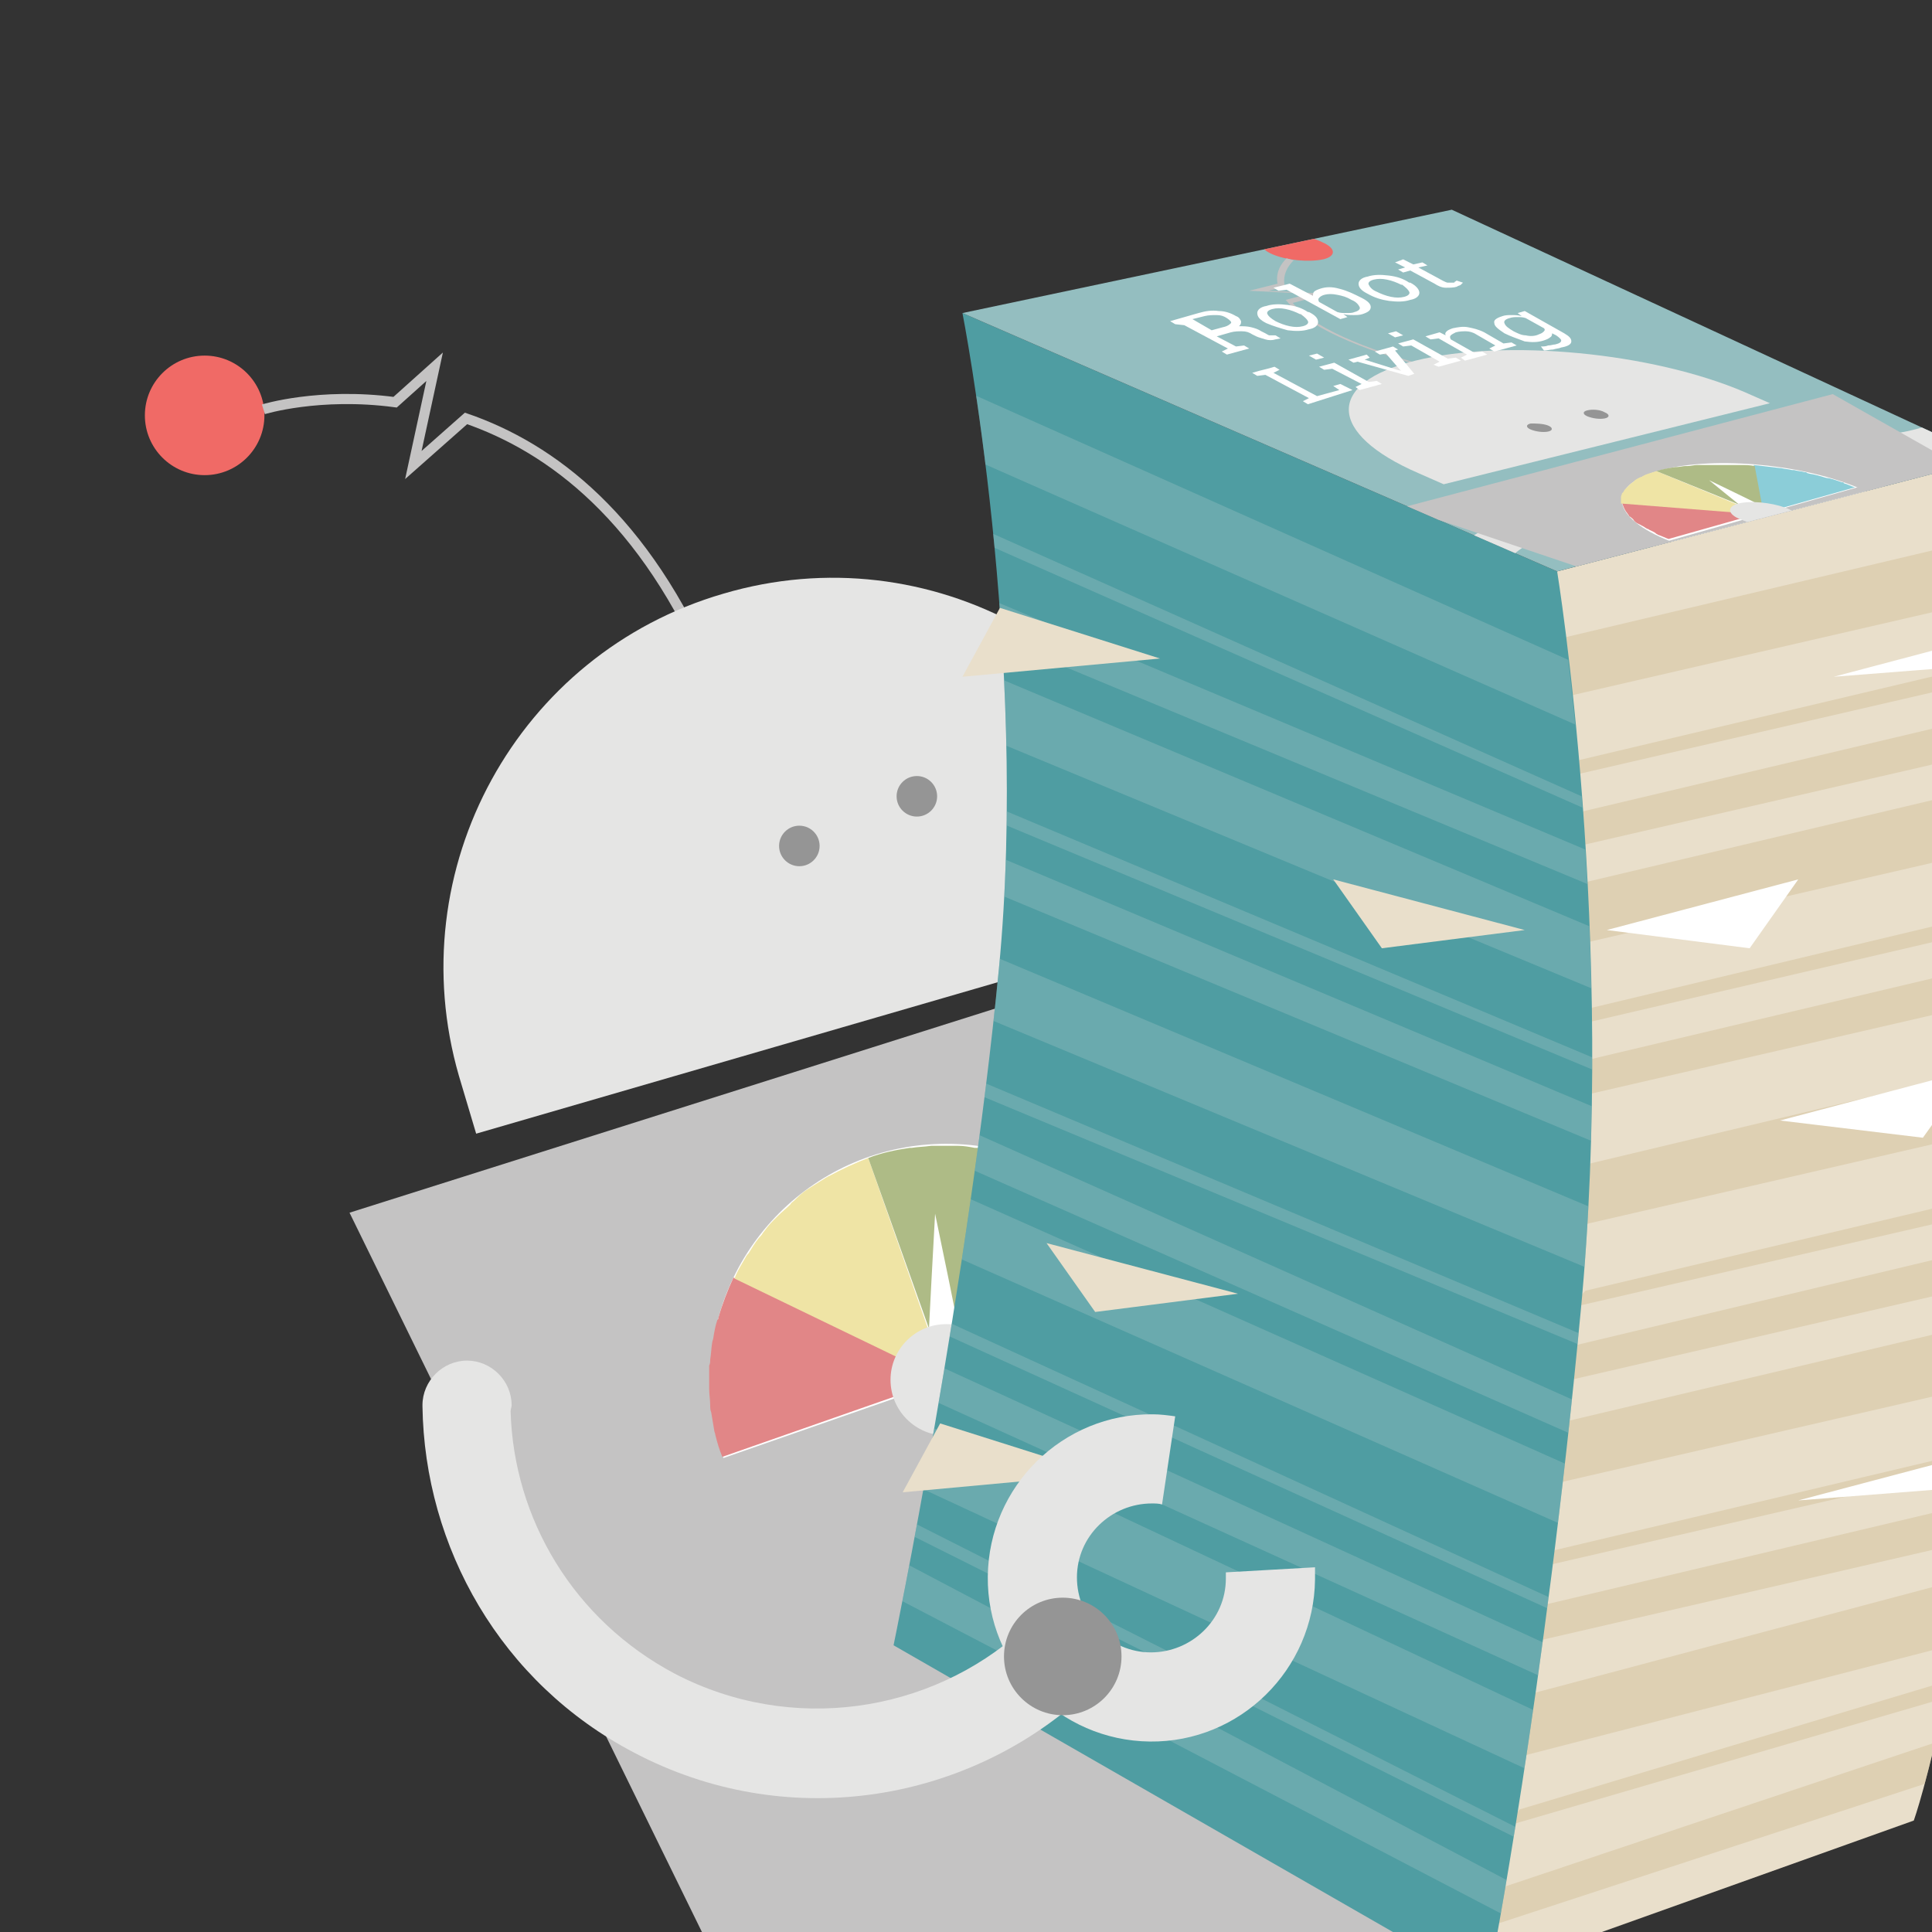 <?xml version="1.0" encoding="utf-8"?>
<!-- Generator: Adobe Illustrator 19.0.1, SVG Export Plug-In . SVG Version: 6.00 Build 0)  -->
<svg version="1.1" id="Magazine" xmlns="http://www.w3.org/2000/svg" xmlns:xlink="http://www.w3.org/1999/xlink" x="0px" y="0px"
	 width="190.7px" height="190.7px" viewBox="0 0 190.7 190.7" style="enable-background:new 0 0 190.7 190.7;" xml:space="preserve"
	>
<rect x="0" y="0" width="190.7" height="190.7" fill="#333333" stroke="none"/>
<style type="text/css">
	.mobile-magazine0{clip-path:url(#SVGID_2_);}
	.mobile-magazine1{fill:#E5E5E4;}
	.mobile-magazine2{fill:#959595;}
	.mobile-magazine3{fill:#E9DFCB;}
	.mobile-magazine4{opacity:0.6;}
	.mobile-magazine5{clip-path:url(#SVGID_4_);fill:#D7C6A3;}
	.mobile-magazine6{fill:#F06A66;}
	.mobile-magazine7{fill:none;stroke:#C4C3C3;stroke-miterlimit:10;}
	.mobile-magazine8{fill:#C4C3C3;}
	.mobile-magazine9{fill:#FFFFFF;}
	.mobile-magazine10{fill:#E18687;}
	.mobile-magazine11{fill:#EFE4A5;}
	.mobile-magazine12{fill:#39C2DE;}
	.mobile-magazine13{fill:#AEBB86;}
	.mobile-magazine14{fill:#4F9DA2;}
	.mobile-magazine15{fill:#94BEC0;}
	.mobile-magazine16{clip-path:url(#SVGID_6_);fill:#E5E5E4;}
	.mobile-magazine17{clip-path:url(#SVGID_6_);fill:#C4C3C3;}
	.mobile-magazine18{clip-path:url(#SVGID_6_);fill:#FFFFFF;}
	.mobile-magazine19{clip-path:url(#SVGID_6_);fill:#959595;}
	.mobile-magazine20{clip-path:url(#SVGID_6_);fill:#F06A66;}
	.mobile-magazine21{clip-path:url(#SVGID_6_);fill:none;stroke:#C4C3C3;stroke-miterlimit:10;}
	.mobile-magazine22{clip-path:url(#SVGID_6_);}
	.mobile-magazine23{fill:#8BCDD8;}
	.mobile-magazine24{opacity:0.4;}
	.mobile-magazine25{clip-path:url(#SVGID_8_);}
</style>
<g>
	<defs>
		<rect id="SVGID_1_" width="190.7" height="190.7"/>
	</defs>
	<clipPath id="SVGID_2_">
		<use xlink:href="#SVGID_1_"  style="overflow:visible;"/>
	</clipPath>
	<g class="mobile-magazine0">
		<g>
			<path class="mobile-magazine1" d="M187.1,142.4c-8.3,9-21.7,12.4-33.7,7.5c-10.7-4.4-17.5-14.1-18.7-24.9l-8.7,0.9c1.5,13.8,10.3,26.4,24,32.1
				c15.5,6.3,32.7,2,43.5-9.6L187.1,142.4z"/>
			<path class="mobile-magazine1" d="M207.9,139.5c0,0.2,0,0.4-0.1,0.5c-0.8,4-4.6,6.6-8.6,5.8s-6.6-4.6-5.8-8.6c0.8-4,4.6-6.6,8.6-5.8
				c0.3,0.1,0.7,0.2,1,0.3l2.9-8.3c-0.7-0.2-1.4-0.5-2.2-0.6c-8.8-1.7-17.2,4-18.9,12.7c-1.7,8.7,4,17.2,12.7,18.9
				c8.8,1.7,17.2-4,18.9-12.7c0.1-0.4,0.1-0.8,0.2-1.2L207.9,139.5z"/>
			<circle class="mobile-magazine2" cx="191.2" cy="144.5" r="5.8"/>
		</g>
		<path class="mobile-magazine3" d="M196.4,45.3l-42.7,11.1l-6.5,138.2l41.7-14.9c0,0,5.7-15.5,10.5-65.4C204.1,64.4,196.4,45.3,196.4,45.3z"/>
		<g class="mobile-magazine4">
			<defs>
				<path id="SVGID_3_" class="mobile-magazine4" d="M196.4,45.3l-42.7,11.1l-6.5,138.2l41.7-14.9c0,0,5.7-15.5,10.5-65.4
					C204.1,64.4,196.4,45.3,196.4,45.3z"/>
			</defs>
			<clipPath id="SVGID_4_">
				<use xlink:href="#SVGID_3_"  style="overflow:visible;"/>
			</clipPath>
			<polygon class="mobile-magazine5" points="152.4,63.4 202.7,51.5 203.9,57.4 153.1,69.1 			"/>
			<polygon class="mobile-magazine5" points="154.7,75.3 205,63.4 203.9,65.3 153.2,77 			"/>
			<polygon class="mobile-magazine5" points="152.8,80.9 203.1,69 203.6,72.5 152.8,84.2 			"/>
			<polygon class="mobile-magazine5" points="154.7,87.5 205,75.6 206.2,81.6 155.4,93.3 			"/>
			<polygon class="mobile-magazine5" points="157,99.5 207.3,87.5 206.2,89.4 155.5,101.2 			"/>
			<polygon class="mobile-magazine5" points="155.1,105 205.4,93.1 205.9,96.7 155.1,108.4 			"/>
			<polygon class="mobile-magazine5" points="154.2,115.5 204.5,103.5 205.7,109.5 154.9,121.2 			"/>
			<polygon class="mobile-magazine5" points="156.5,127.4 206.8,115.5 205.7,117.4 154.9,129.1 			"/>
			<polygon class="mobile-magazine5" points="154.6,133 204.9,121 205.3,124.6 154.6,136.3 			"/>
			<polygon class="mobile-magazine5" points="151.2,141.1 201.5,129.2 202.7,135.1 151.9,146.8 			"/>
			<polygon class="mobile-magazine5" points="153.5,153 203.8,141.1 202.7,143 151.9,154.7 			"/>
			<polygon class="mobile-magazine5" points="151.6,158.6 201.9,146.7 202.4,150.3 151.6,162 			"/>
			<polygon class="mobile-magazine5" points="145.8,168.6 198.1,154.7 199.2,160.7 146.5,174.3 			"/>
			<polygon class="mobile-magazine5" points="150,178.6 200.3,163.5 199.2,165.5 148.5,180.3 			"/>
			<polygon class="mobile-magazine5" points="144.7,187.5 193.7,171.1 194.5,174.6 145,190.8 			"/>
		</g>
		<g>
			<circle class="mobile-magazine6" cx="20.2" cy="41" r="5.9"/>
			<path class="mobile-magazine7" d="M31.4,39"/>
			<path class="mobile-magazine7" d="M70.3,66.8C63.7,51.1,54.4,44.2,46,41.3l-5.2,4.6l2.1-9.7l-3.9,3.5C31.5,38.7,26,40.4,26,40.4"/>
		</g>
		<path class="mobile-magazine1" d="M71.4,58.6c-20.3,5.9-32,27.2-26.1,47.6l1.7,5.7l73.7-21.4l-1.7-5.7C113,64.3,91.7,52.6,71.4,58.6z"/>
		<circle class="mobile-magazine2" cx="78.9" cy="83.5" r="2"/>
		<circle class="mobile-magazine2" cx="90.5" cy="78.6" r="2"/>
		<g>
			<polygon class="mobile-magazine8" points="147.1,202.7 83.1,218.9 34.5,119.7 133.5,88.4 			"/>
			<g>
				<circle class="mobile-magazine9" cx="93.4" cy="136.2" r="23.3"/>

					<rect x="69.3" y="135.6" transform="matrix(-0.944 0.329 -0.329 -0.944 237.419 254.279)" class="mobile-magazine8" width="55.8" height="23.3"/>
				<g>
					<path class="mobile-magazine10" d="M72.4,126.1c-0.6,1.3-1.1,2.6-1.5,4c0,0.1,0,0.1-0.1,0.2c-0.2,0.6-0.3,1.2-0.4,1.8c0,0.1-0.1,0.3-0.1,0.4
						c-0.1,0.6-0.1,1.1-0.2,1.7c0,0.2,0,0.4-0.1,0.6c0,0.5,0,1.1,0,1.6c0,0.2,0,0.5,0,0.7c0,0.5,0.1,1.1,0.1,1.6
						c0,0.2,0,0.5,0.1,0.7c0.1,0.6,0.2,1.2,0.3,1.8c0,0.1,0.1,0.3,0.1,0.4c0.2,0.8,0.4,1.5,0.7,2.2l22-7.7L72.4,126.1z"/>
					<path class="mobile-magazine11" d="M85.7,114.3c-1.3,0.5-2.6,1.1-3.9,1.8c-0.1,0-0.1,0.1-0.2,0.1c-0.5,0.3-1.1,0.7-1.6,1
						c-0.1,0.1-0.2,0.1-0.3,0.2c-0.5,0.3-0.9,0.7-1.3,1.1c-0.1,0.1-0.3,0.2-0.4,0.4c-0.4,0.4-0.8,0.7-1.2,1.1
						c-0.2,0.2-0.3,0.3-0.5,0.5c-0.4,0.4-0.7,0.8-1,1.2c-0.1,0.2-0.3,0.4-0.4,0.5c-0.4,0.5-0.7,1-1,1.5c-0.1,0.1-0.2,0.2-0.3,0.4
						c-0.4,0.7-0.8,1.3-1.1,2.1l20.9,10.1L85.7,114.3z"/>
					<path class="mobile-magazine12" d="M103.5,115.3c1.3,0.6,2.5,1.4,3.6,2.2c0.1,0,0.1,0.1,0.2,0.1c0.5,0.4,1,0.8,1.4,1.2
						c0.1,0.1,0.2,0.2,0.3,0.3c0.4,0.4,0.8,0.8,1.2,1.2c0.1,0.1,0.3,0.3,0.4,0.4c0.4,0.4,0.7,0.8,1,1.2c0.1,0.2,0.3,0.4,0.4,0.5
						c0.3,0.4,0.6,0.9,0.9,1.3c0.1,0.2,0.3,0.4,0.4,0.6c0.3,0.5,0.6,1.1,0.9,1.6c0.1,0.1,0.1,0.3,0.2,0.4c0.3,0.7,0.6,1.4,0.9,2.2
						l-22,7.7L103.5,115.3z"/>
					<path class="mobile-magazine13" d="M85.7,114.3c1.3-0.5,2.7-0.8,4.1-1c0.1,0,0.1,0,0.2,0c0.6-0.1,1.2-0.1,1.9-0.2c0.1,0,0.3,0,0.4,0
						c0.6,0,1.1,0,1.7,0c0.2,0,0.4,0,0.6,0c0.5,0,1.1,0.1,1.6,0.2c0.2,0,0.5,0,0.7,0.1c0.5,0.1,1,0.2,1.6,0.3
						c0.2,0.1,0.5,0.1,0.7,0.1c0.6,0.2,1.2,0.3,1.8,0.5c0.1,0,0.3,0.1,0.4,0.1c0.7,0.3,1.4,0.6,2.2,0.9l-10.1,20.9L85.7,114.3z"/>
				</g>
				<path class="mobile-magazine9" d="M95,133.2c0.1,0.9-0.6,1.8-1.6,1.8c-0.9,0.1-1.8-0.6-1.8-1.6s0.7-13.6,0.7-13.6S94.9,132.3,95,133.2z"/>
				<circle class="mobile-magazine1" cx="93.4" cy="136.2" r="5.5"/>
			</g>
		</g>
		<path class="mobile-magazine14" d="M153.7,56.4L95,30.9c0,0,6.6,33.6,3.6,64.7c-3,31-10.4,66.8-10.4,66.8l57.3,32.9l1.6-0.7
			c0,0,5.4-27.7,8.9-64.9C159.6,92.5,153.7,56.4,153.7,56.4L153.7,56.4z"/>
		<polygon class="mobile-magazine15" points="95,30.9 143.3,20.7 196.4,45.3 153.7,56.4 		"/>
		<polygon class="mobile-magazine9" points="158.6,91.8 177.5,86.8 172.7,93.6 		"/>
		<polygon class="mobile-magazine9" points="177.5,148.1 196.4,143.1 199.2,146.4 		"/>
		<polygon class="mobile-magazine9" points="175.7,110.6 194.6,105.6 189.8,112.3 		"/>
		<polygon class="mobile-magazine9" points="181,66.8 199.9,61.8 202.7,65.1 		"/>
		<g>
			<defs>
				<polygon id="SVGID_5_" points="196.4,45.3 153.7,56.4 95,30.9 143.3,20.7 				"/>
			</defs>
			<clipPath id="SVGID_6_">
				<use xlink:href="#SVGID_5_"  style="overflow:visible;"/>
			</clipPath>
			<path class="mobile-magazine16" d="M216.8,71.5l0.2,0l4.9-0.9c-1-1.2-2.7-2.5-5.1-3.7c-5.6-2.9-13.9-4.8-22-5.4l0.6,2.1
				c6.2,0.5,12.5,2,16.8,4.2C214.7,69,216.2,70.3,216.8,71.5z"/>
			<path class="mobile-magazine17" d="M234,71.9c3.9,2.2,2.9,4.6-2.3,5.4c-5.2,0.8-12.6-0.3-16.6-2.5c-3.9-2.2-2.9-4.6,2.3-5.4
				C222.6,68.6,230,69.7,234,71.9z"/>
			<path class="mobile-magazine18" d="M231.3,72.3c2.8,1.6,2.1,3.3-1.7,3.9c-3.8,0.6-9.1-0.2-12-1.8c-2.8-1.6-2.1-3.3,1.7-3.9
				C223.1,69.9,228.5,70.7,231.3,72.3z"/>
			<polygon class="mobile-magazine18" points="249.6,74.9 216.3,80.2 207.4,75.3 240.7,70 			"/>
			<path class="mobile-magazine16" d="M184.7,32.2c6.4,1.9,10.3,4.8,9.2,7.3c-1,2.2-5.7,3.6-11.8,3.7l1.8,1.9c7.8-0.2,13.9-1.9,15.2-4.8
				c1.5-3.2-3.5-7-11.8-9.4L184.7,32.2z"/>
			<path class="mobile-magazine16" d="M180.1,27.7c0.1,0,0.2,0,0.3,0c2.4,0.2,4.5,1.1,4.6,1.9s-1.8,1.4-4.2,1.2c-2.4-0.2-4.5-1.1-4.6-1.9
				c0-0.1,0-0.1,0-0.2L171,28c0,0.1-0.1,0.3,0,0.5c0.3,1.8,4.8,3.7,10.1,4.2c5.3,0.5,9.5-0.7,9.2-2.5c-0.3-1.8-4.8-3.7-10.1-4.2
				c-0.2,0-0.5,0-0.7,0L180.1,27.7z"/>
			<path class="mobile-magazine19" d="M187.8,30.7c1.4,0.6,1.4,1.3,0.1,1.7s-3.5,0.1-4.9-0.5c-1.4-0.6-1.4-1.3-0.1-1.7S186.5,30.1,187.8,30.7z"/>
			<path class="mobile-magazine16" d="M163.1,64.1c-7.2-1.2-13.1-3.8-14.3-6.6c-1.1-2.4,1.8-4.4,7-5.2l-3.2-1.8c-6.6,1.1-10.4,3.6-9,6.7
				c1.6,3.5,9.2,6.9,18.4,8.5L163.1,64.1z"/>
			<path class="mobile-magazine16" d="M173.1,67.7c-0.1,0-0.2,0-0.3,0c-2,0.3-4.7-0.1-6.2-1c-1.4-0.8-1-1.7,1-2c2-0.3,4.7,0.1,6.2,1
				c0.1,0.1,0.2,0.1,0.3,0.2l4.6-0.4c-0.2-0.2-0.4-0.3-0.7-0.5c-3.1-1.8-9.2-2.7-13.5-2.1c-4.3,0.6-5.3,2.6-2.1,4.4
				c3.1,1.8,9.2,2.7,13.5,2.1c0.2,0,0.4-0.1,0.6-0.1L173.1,67.7z"/>
			<path class="mobile-magazine19" d="M166.1,64.6c1.1,0.6,0.8,1.3-0.8,1.6c-1.6,0.2-3.7-0.1-4.8-0.8c-1.1-0.6-0.8-1.3,0.8-1.6
				C162.8,63.7,165,64,166.1,64.6z"/>
			<path class="mobile-magazine17" d="M229.9,72.5c2.2,1.2,1.7,2.6-1.3,3.1c-2.9,0.5-7.1-0.2-9.4-1.4c-2.2-1.2-1.7-2.6,1.3-3.1
				C223.4,70.6,227.6,71.3,229.9,72.5z"/>
			<path class="mobile-magazine20" d="M130.5,23.9c1.4,0.6,1.4,1.4,0.1,1.7c-1.4,0.3-3.6,0.1-5-0.5c-1.4-0.6-1.4-1.4-0.1-1.7
				C126.9,23,129.1,23.2,130.5,23.9z"/>
			<path class="mobile-magazine21" d="M126.5,26.6"/>
			<path class="mobile-magazine17" d="M141.7,36.5c-7.9-2.1-12.8-4.4-14.7-6.8l-0.1-0.1l2.3-0.6l-5.9-0.3l2.8-0.7c-0.3-1.5,0.9-2.5,0.9-2.5
				l0.7,0.2c0,0-1.2,1-0.9,2.5l0,0.1l-1.6,0.4l5.9,0.3l-3.5,0.9c1.9,2.3,6.7,4.5,14.3,6.5L141.7,36.5z"/>
			<path class="mobile-magazine16" d="M139.7,35.6c-8.9,2.2-8.7,7.2,0.3,11.1l2.5,1.1l32.2-8l-2.5-1.1C163.1,34.8,148.6,33.4,139.7,35.6z"/>
			<path class="mobile-magazine19" d="M152.8,42c0.5,0.2,0.5,0.5,0,0.6c-0.5,0.1-1.2,0-1.7-0.2c-0.5-0.2-0.5-0.5,0-0.6
				C151.5,41.8,152.3,41.8,152.8,42z"/>
			<path class="mobile-magazine19" d="M158.4,40.7c0.5,0.2,0.5,0.5,0,0.6c-0.5,0.1-1.2,0-1.7-0.2c-0.5-0.2-0.5-0.5,0-0.6
				C157.1,40.4,157.9,40.4,158.4,40.7z"/>
			<polygon class="mobile-magazine17" points="221.7,62 192.9,68.5 138.4,50.1 180.9,38.9 			"/>
			<path class="mobile-magazine18" d="M164.8,53.4c-5.8-2.3-6.3-5.4-1.2-6.9s13.9-0.8,19.7,1.6c5.8,2.3,6.3,5.4,1.2,6.9
				C179.4,56.4,170.6,55.7,164.8,53.4z"/>
			<polygon class="mobile-magazine17" points="162.9,53.9 185.1,47.6 195.6,51.8 173.4,58.1 			"/>
			<g class="mobile-magazine22">
				<path class="mobile-magazine10" d="M160.1,49.6c0.1,0.3,0.2,0.6,0.4,0.9c0,0,0,0,0,0c0.1,0.1,0.2,0.3,0.3,0.4c0,0,0,0.1,0.1,0.1
					c0.1,0.1,0.3,0.2,0.4,0.4c0,0,0.1,0.1,0.1,0.1c0.1,0.1,0.3,0.2,0.5,0.3c0.1,0,0.1,0.1,0.2,0.1c0.2,0.1,0.3,0.2,0.5,0.3
					c0.1,0,0.2,0.1,0.2,0.1c0.2,0.1,0.5,0.2,0.7,0.4c0.1,0,0.1,0.1,0.2,0.1c0.3,0.1,0.7,0.3,1,0.4l9.2-2.6L160.1,49.6z"/>
				<path class="mobile-magazine11" d="M163.5,46.5c-0.6,0.2-1.1,0.3-1.5,0.6c0,0,0,0-0.1,0c-0.2,0.1-0.4,0.2-0.5,0.3c0,0-0.1,0-0.1,0.1
					c-0.1,0.1-0.3,0.2-0.4,0.3c0,0-0.1,0.1-0.1,0.1c-0.1,0.1-0.2,0.2-0.3,0.3c0,0-0.1,0.1-0.1,0.1c-0.1,0.1-0.1,0.2-0.2,0.3
					c0,0-0.1,0.1-0.1,0.1c0,0.1-0.1,0.2-0.1,0.4c0,0,0,0.1,0,0.1c0,0.2,0,0.3,0,0.5l13.9,1.1L163.5,46.5z"/>
				<path class="mobile-magazine23" d="M173.1,45.9c0.9,0.1,1.7,0.2,2.6,0.3c0,0,0.1,0,0.1,0c0.4,0.1,0.7,0.1,1.1,0.2c0.1,0,0.2,0,0.2,0
					c0.3,0.1,0.7,0.1,1,0.2c0.1,0,0.2,0,0.3,0.1c0.3,0.1,0.6,0.1,0.9,0.2c0.1,0,0.3,0.1,0.4,0.1c0.3,0.1,0.6,0.2,0.8,0.2
					c0.1,0,0.3,0.1,0.4,0.1c0.3,0.1,0.6,0.2,0.9,0.3c0.1,0,0.2,0,0.2,0.1c0.4,0.1,0.7,0.3,1.1,0.4l-9.2,2.6L173.1,45.9z"/>
				<path class="mobile-magazine13" d="M163.5,46.5c0.6-0.2,1.2-0.3,1.9-0.4c0,0,0.1,0,0.1,0c0.3,0,0.6-0.1,0.9-0.1c0.1,0,0.1,0,0.2,0
					c0.3,0,0.6-0.1,0.9-0.1c0.1,0,0.2,0,0.3,0c0.3,0,0.6,0,0.9,0c0.1,0,0.3,0,0.4,0c0.3,0,0.6,0,0.9,0c0.1,0,0.3,0,0.4,0
					c0.4,0,0.7,0,1.1,0c0.1,0,0.2,0,0.3,0c0.5,0,0.9,0,1.4,0.1l0.9,4.8L163.5,46.5z"/>
			</g>
			<path class="mobile-magazine18" d="M174,50c0.3,0.2,0.2,0.4-0.3,0.5c-0.5,0.1-1.1,0-1.4-0.2s-3.6-2.9-3.6-2.9S173.7,49.8,174,50z"/>
			<path class="mobile-magazine16" d="M176.2,50.1c1.4,0.5,1.5,1.3,0.3,1.6c-1.2,0.3-3.3,0.2-4.6-0.4c-1.4-0.5-1.5-1.3-0.3-1.6
				S174.8,49.6,176.2,50.1z"/>
		</g>
		<g>
			<path class="mobile-magazine9" d="M118.3,30.9c0.7-0.2,1.3-0.3,2-0.2c0.6,0,1.2,0.2,1.7,0.5c0.3,0.1,0.4,0.3,0.5,0.5c0,0.2,0,0.3-0.2,0.5
				c0.4,0,0.8,0,1.2,0.1c0.4,0.1,0.7,0.2,1,0.4l0.4,0.2c0.2,0.1,0.3,0.2,0.4,0.2c0.1,0,0.3,0,0.4,0l0.2,0l0.5,0.3l-0.5,0.1
				c-0.3,0.1-0.7,0.1-1,0c-0.3-0.1-0.7-0.2-0.9-0.3l-0.4-0.2c-0.3-0.2-0.6-0.3-1-0.3c-0.4,0-0.7,0-1.1,0.1l-1.4,0.4l1.9,1l0.8-0.1
				l0.5,0.3l-2.2,0.6l-0.5-0.3l0.6-0.3l-4.3-2.3L116,32l-0.5-0.3l0.7-0.2L118.3,30.9z M119.6,32.6l1.1-0.3c0.5-0.1,0.7-0.3,0.8-0.4
				c0.1-0.1-0.1-0.3-0.4-0.5c-0.3-0.2-0.6-0.3-1-0.3c-0.4,0-0.8,0-1.2,0.1l-1.2,0.3L119.6,32.6z"/>
			<path class="mobile-magazine9" d="M125,31.9c-0.6-0.3-0.9-0.6-0.9-1c0-0.3,0.3-0.6,0.9-0.7c0.6-0.2,1.3-0.2,2.1-0.1c0.8,0.1,1.4,0.3,2,0.7
				l0.1,0c0.6,0.3,0.9,0.6,0.9,1c0,0.3-0.3,0.6-0.9,0.7c-0.6,0.2-1.3,0.2-2.1,0.1C126.4,32.4,125.7,32.2,125,31.9L125,31.9z
				 M125.9,31.7c0.4,0.2,0.9,0.4,1.4,0.5c0.5,0.1,0.9,0.1,1.3,0c0.4-0.1,0.6-0.3,0.5-0.5c-0.1-0.2-0.3-0.4-0.7-0.7l-0.1,0
				c-0.4-0.2-0.9-0.4-1.4-0.5c-0.5-0.1-0.9-0.1-1.3,0c-0.4,0.1-0.6,0.3-0.5,0.5C125.2,31.2,125.4,31.4,125.9,31.7L125.9,31.7z"/>
			<path class="mobile-magazine9" d="M134.4,29.4c0.6,0.3,0.9,0.6,0.9,0.9c0,0.3-0.2,0.5-0.8,0.7c-0.3,0.1-0.6,0.1-0.9,0.1c-0.3,0-0.7,0-1-0.1
				l0.4,0.3l-0.7,0.2l-5.3-2.9l-0.8,0.1l-0.5-0.3l1.6-0.4l2.3,1.2c0-0.1,0-0.3,0.1-0.4c0.1-0.1,0.3-0.2,0.6-0.3
				c0.6-0.2,1.2-0.2,1.9,0C133,28.7,133.6,29,134.4,29.4L134.4,29.4z M133.4,29.6c-0.5-0.3-0.9-0.4-1.4-0.5c-0.5-0.1-0.9-0.1-1.3,0
				c-0.3,0.1-0.4,0.2-0.5,0.3c-0.1,0.1-0.1,0.2,0,0.4l1.8,1c0.3,0.1,0.6,0.1,0.9,0.1c0.3,0,0.6,0,0.8-0.1c0.4-0.1,0.6-0.3,0.5-0.5
				C134.1,30.1,133.9,29.8,133.4,29.6L133.4,29.6z"/>
			<path class="mobile-magazine9" d="M135,29c-0.6-0.3-0.9-0.6-0.9-1c0-0.3,0.3-0.6,0.9-0.7c0.6-0.2,1.3-0.2,2.1-0.1c0.8,0.1,1.4,0.3,2,0.7l0.1,0
				c0.6,0.3,0.9,0.7,0.9,1c0,0.3-0.3,0.6-0.9,0.7c-0.6,0.2-1.3,0.2-2.1,0.1C136.4,29.6,135.7,29.4,135,29L135,29z M135.9,28.8
				c0.4,0.2,0.9,0.4,1.4,0.5c0.5,0.1,0.9,0.1,1.3,0c0.4-0.1,0.6-0.3,0.5-0.5c-0.1-0.2-0.3-0.4-0.7-0.7l-0.1,0
				c-0.4-0.2-0.9-0.4-1.4-0.5c-0.5-0.1-0.9-0.1-1.3,0c-0.4,0.1-0.6,0.3-0.5,0.5C135.2,28.3,135.4,28.6,135.9,28.8L135.9,28.8z"/>
			<path class="mobile-magazine9" d="M138.5,25.6l1,0.5l0.9-0.2l0.5,0.3l-0.9,0.2l2.4,1.3c0.2,0.1,0.4,0.2,0.5,0.2c0.2,0,0.3,0,0.5,0
				c0.1,0,0.2,0,0.2-0.1c0.1,0,0.1-0.1,0.2-0.1l0.6,0.2c0,0-0.1,0.1-0.2,0.2c-0.1,0.1-0.3,0.1-0.4,0.2c-0.3,0.1-0.7,0.1-1.1,0.1
				c-0.4,0-0.8-0.2-1.1-0.4l-2.4-1.3l-0.7,0.2l-0.5-0.3l0.7-0.2l-1-0.5L138.5,25.6z"/>
			<path class="mobile-magazine9" d="M129.1,39.9l-0.5-0.3l0.6-0.3l-4.3-2.3l-0.8,0.1l-0.5-0.3l0.7-0.2l0.8-0.2l0.7-0.2l0.5,0.3l-0.6,0.3l4.3,2.3
				l2.2-0.6l-0.6-0.4l0.7-0.2l1.2,0.6L129.1,39.9z"/>
			<path class="mobile-magazine9" d="M133.8,38.2l0.6-0.3l-2.9-1.5l-0.8,0.1l-0.5-0.3l1.5-0.4l3.4,1.9l0.8-0.1l0.5,0.3l-2.2,0.6L133.8,38.2z
				 M130.7,35.3l-0.8,0.2l-0.7-0.4l0.8-0.2L130.7,35.3z"/>
			<path class="mobile-magazine9" d="M135.2,35.3l-0.5,0.2l3.2,1l0.4,0.1l0,0l-0.2-0.2l-1.3-1.5l-0.6,0.1l-0.5-0.3l1.8-0.5l0.5,0.3l-0.3,0.1
				l1.9,2.3l-0.6,0.2l-5-1.4l-0.4,0.1l-0.5-0.3l1.8-0.5L135.2,35.3z"/>
			<path class="mobile-magazine9" d="M141.5,36l0.6-0.3l-2.8-1.6l-0.8,0.1l-0.5-0.3l1.5-0.4l3.4,1.9l0.8-0.1l0.5,0.3l-2.2,0.6L141.5,36z
				 M138.5,33.1l-0.8,0.2l-0.7-0.4l0.8-0.2L138.5,33.1z"/>
			<path class="mobile-magazine9" d="M144.2,35.3l0.6-0.3l-2.8-1.6l-0.8,0.1l-0.5-0.3l1.4-0.4l0.6,0.3c-0.1-0.2,0-0.3,0.1-0.4
				c0.1-0.1,0.3-0.2,0.6-0.3c0.5-0.1,1-0.2,1.5-0.1c0.5,0.1,1,0.2,1.6,0.5l1.9,1.1l0.8-0.1l0.5,0.3l-2.2,0.6l-0.5-0.3l0.6-0.3
				l-1.9-1.1c-0.3-0.2-0.7-0.3-1-0.3c-0.3,0-0.6,0-1,0.1c-0.2,0.1-0.4,0.2-0.5,0.3c-0.1,0.1-0.1,0.2,0,0.4l2.3,1.3l0.8-0.1l0.5,0.3
				l-2.2,0.6L144.2,35.3z"/>
			<path class="mobile-magazine9" d="M148.5,32.9c-0.6-0.4-1-0.7-1-1c-0.1-0.3,0.2-0.5,0.8-0.7c0.3-0.1,0.6-0.1,0.9-0.1c0.3,0,0.6,0,1,0.1
				l-0.4-0.3l0.7-0.2l3.9,2.2c0.5,0.3,0.7,0.5,0.7,0.8c0,0.3-0.4,0.5-1,0.6c-0.2,0.1-0.5,0.1-0.8,0.2c-0.3,0-0.6,0.1-0.9,0.1
				l-0.3-0.4c0.2,0,0.5,0,0.7-0.1c0.3,0,0.5-0.1,0.7-0.1c0.4-0.1,0.6-0.2,0.6-0.4c0-0.1-0.2-0.3-0.5-0.5l-0.4-0.2
				c0,0.1,0,0.3-0.2,0.4c-0.1,0.1-0.3,0.2-0.6,0.3c-0.6,0.2-1.2,0.2-1.9,0.1C149.7,33.4,149.1,33.2,148.5,32.9L148.5,32.9z
				 M149.4,32.7c0.4,0.2,0.8,0.4,1.2,0.4c0.4,0.1,0.9,0.1,1.3-0.1c0.3-0.1,0.4-0.2,0.5-0.3c0.1-0.1,0.1-0.2,0-0.3l-1.8-1
				c-0.3-0.1-0.5-0.1-0.8-0.1c-0.3,0-0.5,0-0.8,0.1c-0.4,0.1-0.6,0.3-0.5,0.5C148.6,32.2,148.9,32.4,149.4,32.7L149.4,32.7z"/>
		</g>
		<g class="mobile-magazine24">
			<defs>
				<path id="SVGID_7_" class="mobile-magazine24" d="M95,30.9c0,0,6.6,33.6,3.6,64.7c-3,31-10.4,66.8-10.4,66.8l57.3,32.9l1.6-0.7
					c0,0,5.4-27.7,8.9-64.9c3.6-37.2-2.4-73.3-2.4-73.3L95,30.9z"/>
			</defs>
			<clipPath id="SVGID_8_">
				<use xlink:href="#SVGID_7_"  style="overflow:visible;"/>
			</clipPath>
			<g class="mobile-magazine25">
				<polygon class="mobile-magazine15" points="168.4,71.2 75.8,29.9 74.7,35.9 167.7,76.9 				"/>
				<polygon class="mobile-magazine15" points="166.2,83.1 73.6,41.8 74.7,43.7 167.7,84.8 				"/>
				<polygon class="mobile-magazine15" points="168,88.7 75.5,49.8 75,53.3 168.1,92 				"/>
				<polygon class="mobile-magazine15" points="166.1,95.3 73.5,56.4 72.3,62.4 165.4,101 				"/>
				<polygon class="mobile-magazine15" points="163.9,107.2 71.3,68.3 72.3,70.2 165.4,109 				"/>
				<polygon class="mobile-magazine15" points="165.7,112.8 73.2,73.9 72.7,77.5 165.7,116.2 				"/>
				<polygon class="mobile-magazine15" points="166.6,123.2 74.1,84.3 72.9,90.3 165.9,129 				"/>
				<polygon class="mobile-magazine15" points="164.4,135.2 71.8,96.2 72.9,98.2 165.9,136.9 				"/>
				<polygon class="mobile-magazine15" points="166.3,143.1 73.7,101.8 73.2,105.4 166.3,146.5 				"/>
				<polygon class="mobile-magazine15" points="169.6,151.2 77,110 75.9,115.9 168.9,157 				"/>
				<polygon class="mobile-magazine15" points="167.4,164.3 74.8,121.9 75.9,123.8 168.9,166.1 				"/>
				<polygon class="mobile-magazine15" points="169.3,169.9 76.7,127.5 76.2,131 169.3,173.3 				"/>
				<polygon class="mobile-magazine15" points="175,179.9 80.5,135.5 79.3,141.5 174.3,185.6 				"/>
				<polygon class="mobile-magazine15" points="170.9,191.1 78.3,144.3 79.3,146.2 172.4,192.8 				"/>
				<polygon class="mobile-magazine15" points="176.1,200 84.8,151.9 84,155.4 175.8,203.3 				"/>
			</g>
		</g>
		<polygon class="mobile-magazine3" points="114.5,65 98.7,60 95,66.8 		"/>
		<polygon class="mobile-magazine3" points="150.5,91.8 131.6,86.8 136.4,93.6 		"/>
		<polygon class="mobile-magazine3" points="122.2,127.7 103.3,122.7 108.1,129.5 		"/>
		<polygon class="mobile-magazine3" points="108.6,145.5 92.8,140.5 89.1,147.3 		"/>
		<path class="mobile-magazine1" d="M100.9,160.9c-9.1,8.2-22.8,10.3-34.3,4.3c-10-5.3-15.9-15.3-16.2-25.9c0-0.2,0.1-0.4,0.1-0.6
			c0-2.4-2-4.4-4.4-4.4s-4.4,2-4.4,4.4c0,0,0,0.1,0,0.1l0,0c0.2,13.9,7.7,27.3,20.9,34.2c14.8,7.8,32.4,5.1,44.2-5.5L100.9,160.9z"
			/>
		<g>
			<path class="mobile-magazine1" d="M121,155.2c0,0.2,0,0.4,0,0.6c0,4.1-3.4,7.3-7.4,7.3c-4.1,0-7.3-3.4-7.3-7.4c0-4.1,3.4-7.3,7.4-7.3
				c0.3,0,0.7,0,1,0.1l1.3-8.7c-0.7-0.1-1.5-0.2-2.2-0.2c-8.9-0.1-16.2,7.1-16.3,16c-0.1,8.9,7.1,16.2,16,16.3
				c8.9,0.1,16.2-7.1,16.3-16c0-0.4,0-0.8,0-1.2L121,155.2z"/>
			<circle class="mobile-magazine2" cx="104.9" cy="163.5" r="5.8"/>
		</g>
		<path class="mobile-magazine1" d="M123.6,211.3l-9.9,2.5c0,4.4-0.9,8.9-2.7,13.2c-1.8,4.3-4.5,8.1-7.7,11.2c1.7,0.3,3.4,0.9,5,1.7
			c1.6,0.8,3,1.8,4.3,2.9c3-3.5,5.6-7.4,7.4-11.9C122.9,224.5,124,217.8,123.6,211.3z"/>
		<g>
			<path class="mobile-magazine8" d="M90.4,245.8c4.1-5.1,11.3-7,17.4-4c6.1,3,9.1,9.8,7.6,16.2l5,2.4c2.8-9.1-1.3-19.2-10.2-23.6
				c-8.9-4.3-19.4-1.4-24.8,6.5L90.4,245.8z"/>
			<path class="mobile-magazine8" d="M96.6,264.7c-5.5-2.7-7.8-9.4-5.1-14.9c2.7-5.5,9.4-7.8,14.9-5.1c5.5,2.7,7.8,9.4,5.1,14.9
				C108.9,265.1,102.2,267.4,96.6,264.7"/>
		</g>
	</g>
</g>
</svg>
